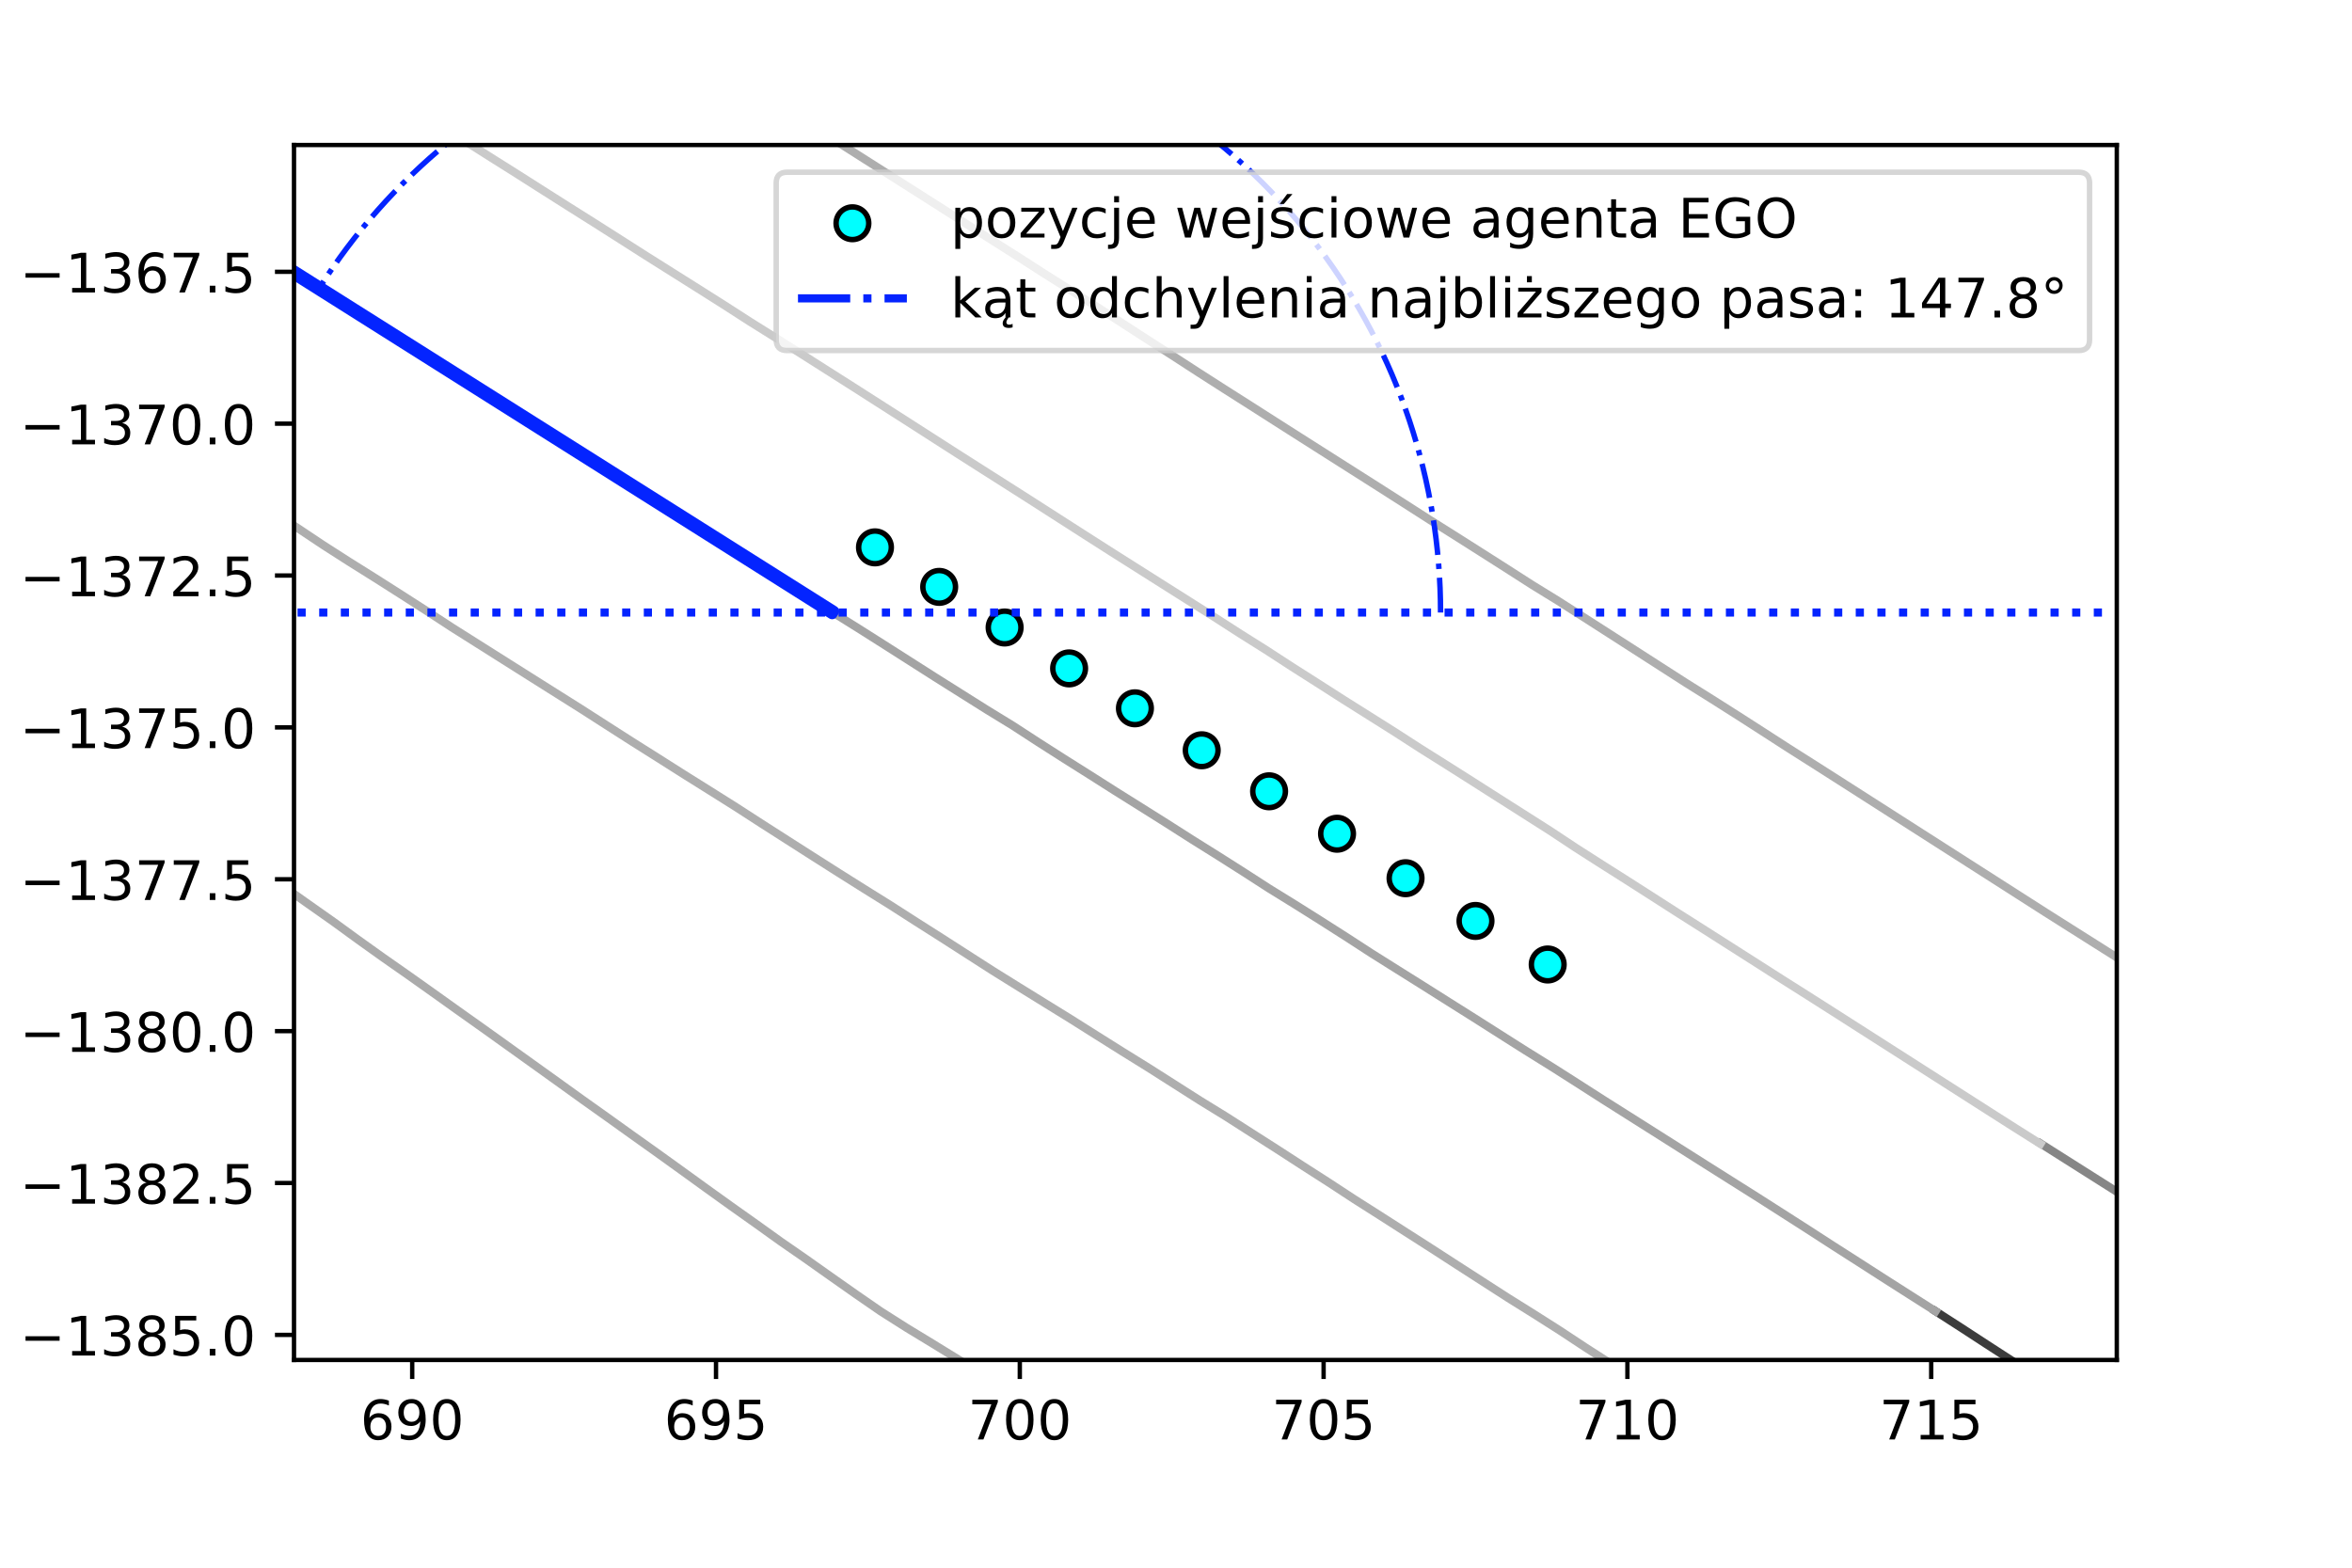 <?xml version="1.0" encoding="utf-8" standalone="no"?>
<!DOCTYPE svg PUBLIC "-//W3C//DTD SVG 1.1//EN"
  "http://www.w3.org/Graphics/SVG/1.1/DTD/svg11.dtd">
<!-- Created with matplotlib (https://matplotlib.org/) -->
<svg height="288pt" version="1.1" viewBox="0 0 432 288" width="432pt" xmlns="http://www.w3.org/2000/svg" xmlns:xlink="http://www.w3.org/1999/xlink">
 <defs>
  <style type="text/css">*{stroke-linecap:butt;stroke-linejoin:round;}</style>
 </defs>
 <g id="figure_1">
  <g id="patch_1">
   <path d="M 0 288 
L 432 288 
L 432 0 
L 0 0 
z
" style="fill:#ffffff;"/>
  </g>
  <g id="axes_1">
   <g id="patch_2">
    <path d="M 54 249.84 
L 388.8 249.84 
L 388.8 26.64 
L 54 26.64 
z
" style="fill:#ffffff;"/>
   </g>
   <g id="line2d_1">
    <path clip-path="url(#pc061ebd06e)" style="fill:none;stroke:#4c4c4c;stroke-linecap:square;stroke-width:1.5;"/>
   </g>
   <g id="line2d_2">
    <path clip-path="url(#pc061ebd06e)" style="fill:none;stroke:#3b3b3b;stroke-linecap:square;stroke-width:1.5;"/>
   </g>
   <g id="line2d_3">
    <path clip-path="url(#pc061ebd06e)" d="M 0 0 
" style="fill:none;stroke:#c5c5c5;stroke-linecap:square;stroke-width:1.5;"/>
   </g>
   <g id="line2d_4">
    <path clip-path="url(#pc061ebd06e)" style="fill:none;stroke:#434343;stroke-linecap:square;stroke-width:1.5;"/>
   </g>
   <g id="line2d_5">
    <path clip-path="url(#pc061ebd06e)" d="M 0 0 
" style="fill:none;stroke:#7a7a7a;stroke-linecap:square;stroke-width:1.5;"/>
   </g>
   <g id="line2d_6">
    <path clip-path="url(#pc061ebd06e)" d="M 0 0 
" style="fill:none;stroke:#b8b8b8;stroke-linecap:square;stroke-width:1.5;"/>
   </g>
   <g id="line2d_7">
    <path clip-path="url(#pc061ebd06e)" style="fill:none;stroke:#a9a9a9;stroke-linecap:square;stroke-width:1.5;"/>
   </g>
   <g id="line2d_8">
    <path clip-path="url(#pc061ebd06e)" d="M 429.313 289 
L 425.614 286.593 
L 420.929 283.561 
L 416.279 280.477 
L 411.626 277.398 
L 406.948 274.357 
L 402.344 271.208 
L 397.723 268.083 
L 393.002 265.112 
L 388.308 262.095 
L 383.634 259.047 
L 378.934 256.04 
L 374.247 253.013 
L 369.559 249.985 
L 364.874 246.954 
L 360.2 243.906 
L 355.507 240.886 
" style="fill:none;stroke:#3c3c3c;stroke-linecap:square;stroke-width:1.5;"/>
   </g>
   <g id="line2d_9">
    <path clip-path="url(#pc061ebd06e)" d="M 433 246.957 
L 431.756 246.16 
L 427.016 243.145 
L 422.276 240.13 
L 417.526 237.131 
L 412.792 234.107 
L 408.045 231.103 
L 403.294 228.106 
L 398.537 225.117 
L 393.79 222.114 
L 389.052 219.095 
L 384.305 216.091 
L 379.558 213.087 
L 374.812 210.083 
" style="fill:none;stroke:#868686;stroke-linecap:square;stroke-width:1.5;"/>
   </g>
   <g id="line2d_10">
    <path clip-path="url(#pc061ebd06e)" style="fill:none;stroke:#7a7a7a;stroke-linecap:square;stroke-width:1.5;"/>
   </g>
   <g id="line2d_11">
    <path clip-path="url(#pc061ebd06e)" d="M 0 0 
" style="fill:none;stroke:#c2c2c2;stroke-linecap:square;stroke-width:1.5;"/>
   </g>
   <g id="line2d_12">
    <path clip-path="url(#pc061ebd06e)" style="fill:none;stroke:#a2a2a2;stroke-linecap:square;stroke-width:1.5;"/>
   </g>
   <g id="line2d_13">
    <path clip-path="url(#pc061ebd06e)" style="fill:none;stroke:#ababab;stroke-linecap:square;stroke-width:1.5;"/>
   </g>
   <g id="line2d_14">
    <path clip-path="url(#pc061ebd06e)" style="fill:none;stroke:#343434;stroke-linecap:square;stroke-width:1.5;"/>
   </g>
   <g id="line2d_15">
    <path clip-path="url(#pc061ebd06e)" style="fill:none;stroke:#828282;stroke-linecap:square;stroke-width:1.5;"/>
   </g>
   <g id="line2d_16">
    <path clip-path="url(#pc061ebd06e)" style="fill:none;stroke:#c5c5c5;stroke-linecap:square;stroke-width:1.5;"/>
   </g>
   <g id="line2d_17">
    <path clip-path="url(#pc061ebd06e)" d="M -1 61.041 
L 2.929 63.588 
L 7.627 66.648 
L 12.327 69.704 
L 17.034 72.749 
L 21.736 75.799 
L 26.411 78.89 
L 31.149 81.886 
L 35.88 84.893 
L 40.62 87.888 
L 45.334 90.92 
L 50.038 93.971 
L 54.724 97.047 
L 59.387 100.158 
L 64.106 103.183 
L 68.857 106.16 
L 73.586 109.169 
L 78.305 112.197 
L 82.996 115.264 
L 87.736 118.258 
L 92.476 121.253 
L 97.216 124.247 
L 101.959 127.236 
L 106.703 130.224 
L 111.421 133.252 
L 116.142 136.275 
L 120.885 139.264 
L 125.617 142.269 
L 130.369 145.244 
L 135.114 148.229 
L 139.823 151.272 
L 144.544 154.295 
L 149.268 157.313 
L 153.999 160.322 
L 158.742 163.307 
L 163.498 166.273 
L 168.216 169.301 
L 172.948 172.307 
L 177.666 175.337 
L 182.384 178.365 
L 187.142 181.326 
L 191.91 184.274 
L 196.68 187.22 
L 201.42 190.211 
L 206.164 193.194 
L 210.927 196.148 
L 215.655 199.159 
L 220.383 202.17 
L 225.158 205.106 
L 229.88 208.128 
L 234.605 211.145 
L 239.31 214.193 
L 244.029 217.219 
L 248.718 220.292 
L 253.448 223.299 
L 258.169 226.323 
L 262.892 229.343 
L 267.599 232.389 
L 272.312 235.424 
L 277.025 238.46 
L 281.78 241.431 
L 286.51 244.44 
L 291.188 247.528 
L 295.906 250.555 
L 300.62 253.591 
L 305.332 256.629 
L 310.069 259.627 
L 314.793 262.646 
L 319.505 265.684 
L 324.296 268.591 
L 329.126 271.438 
L 333.972 274.256 
" style="fill:none;stroke:#aeaeae;stroke-linecap:square;stroke-width:1.5;"/>
   </g>
   <g id="line2d_18">
    <path clip-path="url(#pc061ebd06e)" d="M 0 0 
" style="fill:none;stroke:#5d5d5d;stroke-linecap:square;stroke-width:1.5;"/>
   </g>
   <g id="line2d_19">
    <path clip-path="url(#pc061ebd06e)" style="fill:none;stroke:#a3a3a3;stroke-linecap:square;stroke-width:1.5;"/>
   </g>
   <g id="line2d_20">
    <path clip-path="url(#pc061ebd06e)" style="fill:none;stroke:#565656;stroke-linecap:square;stroke-width:1.5;"/>
   </g>
   <g id="line2d_21">
    <path clip-path="url(#pc061ebd06e)" style="fill:none;stroke:#a9a9a9;stroke-linecap:square;stroke-width:1.5;"/>
   </g>
   <g id="line2d_22">
    <path clip-path="url(#pc061ebd06e)" d="M 0 0 
" style="fill:none;stroke:#868686;stroke-linecap:square;stroke-width:1.5;"/>
   </g>
   <g id="line2d_23">
    <path clip-path="url(#pc061ebd06e)" style="fill:none;stroke:#626262;stroke-linecap:square;stroke-width:1.5;"/>
   </g>
   <g id="line2d_24">
    <path clip-path="url(#pc061ebd06e)" style="fill:none;stroke:#565656;stroke-linecap:square;stroke-width:1.5;"/>
   </g>
   <g id="line2d_25">
    <path clip-path="url(#pc061ebd06e)" style="fill:none;stroke:#b9b9b9;stroke-linecap:square;stroke-width:1.5;"/>
   </g>
   <g id="line2d_26">
    <path clip-path="url(#pc061ebd06e)" style="fill:none;stroke:#cacaca;stroke-linecap:square;stroke-width:1.5;"/>
   </g>
   <g id="line2d_27">
    <path clip-path="url(#pc061ebd06e)" style="fill:none;stroke:#aeaeae;stroke-linecap:square;stroke-width:1.5;"/>
   </g>
   <g id="line2d_28">
    <path clip-path="url(#pc061ebd06e)" d="M 0 0 
" style="fill:none;stroke:#999999;stroke-linecap:square;stroke-width:1.5;"/>
   </g>
   <g id="line2d_29">
    <path clip-path="url(#pc061ebd06e)" d="M 374.756 210.138 
L 370.002 207.139 
L 365.26 204.119 
L 360.524 201.089 
L 355.787 198.063 
L 351.049 195.036 
L 346.312 192.009 
L 341.574 188.982 
L 336.837 185.955 
L 332.095 182.935 
L 327.344 179.931 
L 322.606 176.904 
L 317.865 173.883 
L 313.124 170.861 
L 308.376 167.851 
L 303.644 164.816 
L 298.908 161.787 
L 294.16 158.777 
L 289.425 155.749 
L 284.74 152.645 
L 279.996 149.628 
L 275.252 146.611 
L 270.512 143.588 
L 265.764 140.579 
L 261.004 137.587 
L 256.283 134.539 
L 251.528 131.541 
L 246.771 128.547 
L 242.037 125.515 
L 237.294 122.498 
L 232.582 119.433 
L 227.823 116.44 
L 223.097 113.397 
L 218.347 110.389 
L 213.596 107.385 
L 208.845 104.379 
L 204.095 101.372 
L 199.356 98.347 
L 194.624 95.312 
L 189.892 92.276 
L 185.152 89.254 
L 180.406 86.24 
L 175.665 83.219 
L 170.933 80.183 
L 166.201 77.148 
L 161.465 74.119 
L 156.729 71.09 
L 151.984 68.075 
L 147.24 65.059 
L 142.485 62.061 
L 137.719 59.081 
L 132.994 56.036 
L 128.243 53.03 
L 123.486 50.033 
L 118.728 47.039 
L 113.989 44.015 
L 109.246 40.997 
L 104.489 38.001 
L 99.742 34.989 
L 94.998 31.973 
L 90.241 28.978 
L 85.49 25.971 
L 80.74 22.964 
L 75.977 19.978 
L 71.246 16.943 
L 66.545 13.86 
L 61.786 10.869 
L 56.998 7.923 
L 52.252 4.911 
L 47.496 1.913 
L 42.886 -1 
" style="fill:none;stroke:#cacaca;stroke-linecap:square;stroke-width:1.5;"/>
   </g>
   <g id="line2d_30">
    <path clip-path="url(#pc061ebd06e)" d="M 433 203.889 
L 432.469 203.55 
L 427.731 200.532 
L 422.994 197.513 
L 418.256 194.495 
L 413.516 191.48 
L 408.767 188.48 
L 404.009 185.495 
L 399.257 182.499 
L 394.506 179.502 
" style="fill:none;stroke:#9b9b9b;stroke-linecap:square;stroke-width:1.5;"/>
   </g>
   <g id="line2d_31">
    <path clip-path="url(#pc061ebd06e)" style="fill:none;stroke:#a8a8a8;stroke-linecap:square;stroke-width:1.5;"/>
   </g>
   <g id="line2d_32">
    <path clip-path="url(#pc061ebd06e)" style="fill:none;stroke:#545454;stroke-linecap:square;stroke-width:1.5;"/>
   </g>
   <g id="line2d_33">
    <path clip-path="url(#pc061ebd06e)" style="fill:none;stroke:#b7b7b7;stroke-linecap:square;stroke-width:1.5;"/>
   </g>
   <g id="line2d_34">
    <path clip-path="url(#pc061ebd06e)" style="fill:none;stroke:#c5c5c5;stroke-linecap:square;stroke-width:1.5;"/>
   </g>
   <g id="line2d_35">
    <path clip-path="url(#pc061ebd06e)" d="M 0 0 
" style="fill:none;stroke:#888888;stroke-linecap:square;stroke-width:1.5;"/>
   </g>
   <g id="line2d_36">
    <path clip-path="url(#pc061ebd06e)" d="M 0 0 
" style="fill:none;stroke:#3d3d3d;stroke-linecap:square;stroke-width:1.5;"/>
   </g>
   <g id="line2d_37">
    <path clip-path="url(#pc061ebd06e)" style="fill:none;stroke:#414141;stroke-linecap:square;stroke-width:1.5;"/>
   </g>
   <g id="line2d_38">
    <path clip-path="url(#pc061ebd06e)" style="fill:none;stroke:#555555;stroke-linecap:square;stroke-width:1.5;"/>
   </g>
   <g id="line2d_39">
    <path clip-path="url(#pc061ebd06e)" style="fill:none;stroke:#3f3f3f;stroke-linecap:square;stroke-width:1.5;"/>
   </g>
   <g id="line2d_40">
    <path clip-path="url(#pc061ebd06e)" style="fill:none;stroke:#6f6f6f;stroke-linecap:square;stroke-width:1.5;"/>
   </g>
   <g id="line2d_41">
    <path clip-path="url(#pc061ebd06e)" style="fill:none;stroke:#656565;stroke-linecap:square;stroke-width:1.5;"/>
   </g>
   <g id="line2d_42">
    <path clip-path="url(#pc061ebd06e)" style="fill:none;stroke:#808080;stroke-linecap:square;stroke-width:1.5;"/>
   </g>
   <g id="line2d_43">
    <path clip-path="url(#pc061ebd06e)" style="fill:none;stroke:#a7a7a7;stroke-linecap:square;stroke-width:1.5;"/>
   </g>
   <g id="line2d_44">
    <path clip-path="url(#pc061ebd06e)" d="M 0 0 
" style="fill:none;stroke:#a2a2a2;stroke-linecap:square;stroke-width:1.5;"/>
   </g>
   <g id="line2d_45">
    <path clip-path="url(#pc061ebd06e)" style="fill:none;stroke:#5c5c5c;stroke-linecap:square;stroke-width:1.5;"/>
   </g>
   <g id="line2d_46">
    <path clip-path="url(#pc061ebd06e)" style="fill:none;stroke:#696969;stroke-linecap:square;stroke-width:1.5;"/>
   </g>
   <g id="line2d_47">
    <path clip-path="url(#pc061ebd06e)" style="fill:none;stroke:#444444;stroke-linecap:square;stroke-width:1.5;"/>
   </g>
   <g id="line2d_48">
    <path clip-path="url(#pc061ebd06e)" d="M 0 0 
" style="fill:none;stroke:#5b5b5b;stroke-linecap:square;stroke-width:1.5;"/>
   </g>
   <g id="line2d_49">
    <path clip-path="url(#pc061ebd06e)" style="fill:none;stroke:#7f7f7f;stroke-linecap:square;stroke-width:1.5;"/>
   </g>
   <g id="line2d_50">
    <path clip-path="url(#pc061ebd06e)" d="M 0 0 
" style="fill:none;stroke:#bbbbbb;stroke-linecap:square;stroke-width:1.5;"/>
   </g>
   <g id="line2d_51">
    <path clip-path="url(#pc061ebd06e)" style="fill:none;stroke:#cccccc;stroke-linecap:square;stroke-width:1.5;"/>
   </g>
   <g id="line2d_52">
    <path clip-path="url(#pc061ebd06e)" style="fill:none;stroke:#7a7a7a;stroke-linecap:square;stroke-width:1.5;"/>
   </g>
   <g id="line2d_53">
    <path clip-path="url(#pc061ebd06e)" style="fill:none;stroke:#c8c8c8;stroke-linecap:square;stroke-width:1.5;"/>
   </g>
   <g id="line2d_54">
    <path clip-path="url(#pc061ebd06e)" d="M 355.507 240.886 
L 350.802 237.894 
L 346.1 234.896 
L 341.41 231.88 
L 336.712 228.876 
L 332.029 225.847 
L 327.334 222.84 
L 322.634 219.839 
L 317.916 216.865 
L 313.201 213.888 
L 308.49 210.904 
L 303.779 207.92 
L 299.067 204.939 
L 294.353 201.959 
L 289.659 198.949 
L 284.955 195.955 
L 280.221 193.01 
L 275.511 190.024 
L 270.806 187.032 
L 266.087 184.06 
L 261.373 181.081 
L 256.649 178.119 
L 251.928 175.152 
L 247.252 172.115 
L 242.55 169.117 
L 237.831 166.147 
L 233.087 163.217 
L 228.402 160.194 
L 223.695 157.204 
L 218.967 154.248 
L 214.266 151.248 
L 209.547 148.281 
L 204.822 145.32 
L 200.116 142.329 
L 195.4 139.355 
L 190.7 136.353 
L 186.026 133.312 
L 181.272 130.399 
L 176.552 127.429 
L 171.833 124.458 
L 167.131 121.461 
L 162.43 118.463 
L 157.72 115.479 
L 152.991 112.525 
L 148.275 109.55 
L 143.582 106.538 
L 138.857 103.577 
L 134.157 100.576 
L 129.473 97.55 
L 124.773 94.549 
L 120.042 91.598 
L 115.365 88.562 
L 110.695 85.515 
L 105.931 82.618 
L 101.209 79.652 
L 96.544 76.596 
L 91.82 73.635 
L 87.113 70.645 
L 82.399 67.668 
L 77.703 64.661 
L 72.947 61.752 
L 68.275 58.709 
L 63.563 55.727 
L 58.84 52.763 
L 54.161 49.73 
L 49.449 46.749 
L 44.745 43.754 
L 40.05 40.751 
L 35.337 37.772 
L 30.628 34.785 
L 25.919 31.798 
L 21.213 28.81 
L 16.524 25.797 
L 11.824 22.796 
L 7.114 19.811 
L 2.389 16.849 
L -1 14.696 
" style="fill:none;stroke:#a4a4a4;stroke-linecap:square;stroke-width:1.5;"/>
   </g>
   <g id="line2d_55">
    <path clip-path="url(#pc061ebd06e)" d="M 394.506 179.502 
L 389.783 176.516 
L 385.06 173.53 
L 380.337 170.545 
L 375.615 167.557 
L 370.907 164.546 
L 366.2 161.535 
L 361.493 158.524 
L 356.786 155.513 
L 352.078 152.502 
L 347.371 149.491 
L 342.664 146.48 
L 337.957 143.469 
L 333.245 140.464 
L 328.526 137.472 
L 323.832 134.441 
L 319.131 131.42 
L 314.412 128.428 
L 309.676 125.463 
L 304.975 122.442 
L 300.275 119.42 
L 295.573 116.401 
L 290.87 113.383 
L 286.16 110.377 
L 281.403 107.447 
L 276.7 104.43 
L 271.986 101.429 
L 267.268 98.434 
L 262.539 95.459 
L 257.835 92.443 
L 253.126 89.434 
L 248.409 86.438 
L 243.692 83.443 
L 238.976 80.446 
L 234.262 77.445 
L 229.553 74.437 
L 224.837 71.44 
L 220.132 68.426 
L 215.445 65.384 
L 210.741 62.368 
L 206.051 59.331 
L 201.357 56.299 
L 196.633 53.314 
L 191.909 50.33 
L 187.209 47.309 
L 182.489 44.317 
L 177.774 41.318 
L 173.069 38.306 
L 168.355 35.306 
L 163.638 32.309 
L 158.919 29.317 
L 154.205 26.317 
L 149.479 23.335 
L 144.749 20.36 
L 140.019 17.386 
L 135.281 14.423 
L 130.548 11.452 
L 125.816 8.48 
L 121.081 5.513 
L 116.363 2.518 
L 111.647 -0.478 
L 110.828 -1 
" style="fill:none;stroke:#aeaeae;stroke-linecap:square;stroke-width:1.5;"/>
   </g>
   <g id="line2d_56">
    <path clip-path="url(#pc061ebd06e)" style="fill:none;stroke:#818181;stroke-linecap:square;stroke-width:1.5;"/>
   </g>
   <g id="line2d_57">
    <path clip-path="url(#pc061ebd06e)" style="fill:none;stroke:#c1c1c1;stroke-linecap:square;stroke-width:1.5;"/>
   </g>
   <g id="line2d_58">
    <path clip-path="url(#pc061ebd06e)" style="fill:none;stroke:#5a5a5a;stroke-linecap:square;stroke-width:1.5;"/>
   </g>
   <g id="line2d_59">
    <path clip-path="url(#pc061ebd06e)" d="M -1 125.082 
L 1.849 127.091 
L 6.383 130.389 
L 10.938 133.666 
L 15.515 136.911 
L 20.086 140.164 
L 24.683 143.377 
L 29.271 146.604 
L 33.851 149.841 
L 38.434 153.071 
L 42.997 156.331 
L 47.555 159.598 
L 52.101 162.879 
L 56.68 166.12 
L 61.266 169.352 
L 65.796 172.652 
L 70.358 175.912 
L 74.956 179.129 
L 79.531 182.375 
L 84.094 185.636 
L 88.667 188.881 
L 93.228 192.145 
L 97.788 195.412 
L 102.347 198.679 
L 106.9 201.957 
L 111.47 205.206 
L 116.029 208.473 
L 120.597 211.726 
L 125.149 215.002 
L 129.693 218.289 
L 134.25 221.56 
L 138.828 224.806 
L 143.389 228.077 
L 148 231.272 
L 152.58 234.511 
L 157.168 237.738 
L 161.786 240.928 
L 166.528 243.936 
L 171.327 246.854 
L 176.111 249.797 
L 180.845 252.817 
L 185.555 255.878 
L 190.265 258.933 
L 195.024 261.914 
L 199.769 264.918 
L 204.504 267.94 
L 209.239 270.961 
L 213.973 273.984 
L 218.7 277.017 
L 223.428 280.049 
L 228.18 283.043 
L 232.931 286.04 
L 237.562 289 
" style="fill:none;stroke:#ababab;stroke-linecap:square;stroke-width:1.5;"/>
   </g>
   <g id="line2d_60">
    <path clip-path="url(#pc061ebd06e)" style="fill:none;stroke:#4c4c4c;stroke-linecap:square;stroke-width:1.5;"/>
   </g>
   <g id="line2d_61">
    <path clip-path="url(#pc061ebd06e)" d="M 0 0 
" style="fill:none;stroke:#c1c1c1;stroke-linecap:square;stroke-width:1.5;"/>
   </g>
   <g id="line2d_62">
    <path clip-path="url(#pc061ebd06e)" style="fill:none;stroke:#474747;stroke-linecap:square;stroke-width:1.5;"/>
   </g>
   <g id="line2d_63">
    <path clip-path="url(#pc061ebd06e)" style="fill:none;stroke:#7d7d7d;stroke-linecap:square;stroke-width:1.5;"/>
   </g>
   <g id="line2d_64">
    <path clip-path="url(#pc061ebd06e)" style="fill:none;stroke:#686868;stroke-linecap:square;stroke-width:1.5;"/>
   </g>
   <g id="line2d_65">
    <path clip-path="url(#pc061ebd06e)" style="fill:none;stroke:#c8c8c8;stroke-linecap:square;stroke-width:1.5;"/>
   </g>
   <g id="line2d_66">
    <path clip-path="url(#pc061ebd06e)" style="fill:none;stroke:#797979;stroke-linecap:square;stroke-width:1.5;"/>
   </g>
   <g id="line2d_67">
    <path clip-path="url(#pc061ebd06e)" style="fill:none;stroke:#c7c7c7;stroke-linecap:square;stroke-width:1.5;"/>
   </g>
   <g id="line2d_68">
    <path clip-path="url(#pc061ebd06e)" style="fill:none;stroke:#898989;stroke-linecap:square;stroke-width:1.5;"/>
   </g>
   <g id="line2d_69">
    <path clip-path="url(#pc061ebd06e)" style="fill:none;stroke:#666666;stroke-linecap:square;stroke-width:1.5;"/>
   </g>
   <g id="line2d_70">
    <path clip-path="url(#pc061ebd06e)" style="fill:none;stroke:#9f9f9f;stroke-linecap:square;stroke-width:1.5;"/>
   </g>
   <g id="line2d_71">
    <path clip-path="url(#pc061ebd06e)" style="fill:none;stroke:#444444;stroke-linecap:square;stroke-width:1.5;"/>
   </g>
   <g id="line2d_72">
    <path clip-path="url(#pc061ebd06e)" d="M 333.916 274.257 
L 338.619 277.264 
L 343.339 280.248 
L 348.048 283.249 
L 352.707 286.325 
L 356.798 289 
" style="fill:none;stroke:#bbbbbb;stroke-linecap:square;stroke-width:1.5;"/>
   </g>
   <g id="line2d_73">
    <path clip-path="url(#pc061ebd06e)" d="M 0 0 
" style="fill:none;stroke:#989898;stroke-linecap:square;stroke-width:1.5;"/>
   </g>
   <g id="line2d_74">
    <path clip-path="url(#pc061ebd06e)" style="fill:none;stroke:#686868;stroke-linecap:square;stroke-width:1.5;"/>
   </g>
   <g id="line2d_75">
    <path clip-path="url(#pc061ebd06e)" style="fill:none;stroke:#464646;stroke-linecap:square;stroke-width:1.5;"/>
   </g>
   <g id="line2d_76">
    <path clip-path="url(#pc061ebd06e)" style="fill:none;stroke:#434343;stroke-linecap:square;stroke-width:1.5;"/>
   </g>
   <g id="PathCollection_1">
    <defs>
     <path d="M 0 3 
C 0.796 3 1.559 2.684 2.121 2.121 
C 2.684 1.559 3 0.796 3 0 
C 3 -0.796 2.684 -1.559 2.121 -2.121 
C 1.559 -2.684 0.796 -3 0 -3 
C -0.796 -3 -1.559 -2.684 -2.121 -2.121 
C -2.684 -1.559 -3 -0.796 -3 0 
C -3 0.796 -2.684 1.559 -2.121 2.121 
C -1.559 2.684 -0.796 3 0 3 
z
" id="mdb33276de2" style="stroke:#000000;"/>
    </defs>
    <g clip-path="url(#pc061ebd06e)">
     <use style="fill:#00ffff;stroke:#000000;" x="284.273" xlink:href="#mdb33276de2" y="177.186"/>
    </g>
   </g>
   <g id="PathCollection_2">
    <g clip-path="url(#pc061ebd06e)">
     <use style="fill:#00ffff;stroke:#000000;" x="271.008" xlink:href="#mdb33276de2" y="169.186"/>
    </g>
   </g>
   <g id="PathCollection_3">
    <g clip-path="url(#pc061ebd06e)">
     <use style="fill:#00ffff;stroke:#000000;" x="258.162" xlink:href="#mdb33276de2" y="161.337"/>
    </g>
   </g>
   <g id="PathCollection_4">
    <g clip-path="url(#pc061ebd06e)">
     <use style="fill:#00ffff;stroke:#000000;" x="245.579" xlink:href="#mdb33276de2" y="153.163"/>
    </g>
   </g>
   <g id="PathCollection_5">
    <g clip-path="url(#pc061ebd06e)">
     <use style="fill:#00ffff;stroke:#000000;" x="233.099" xlink:href="#mdb33276de2" y="145.369"/>
    </g>
   </g>
   <g id="PathCollection_6">
    <g clip-path="url(#pc061ebd06e)">
     <use style="fill:#00ffff;stroke:#000000;" x="220.723" xlink:href="#mdb33276de2" y="137.831"/>
    </g>
   </g>
   <g id="PathCollection_7">
    <g clip-path="url(#pc061ebd06e)">
     <use style="fill:#00ffff;stroke:#000000;" x="208.457" xlink:href="#mdb33276de2" y="130.123"/>
    </g>
   </g>
   <g id="PathCollection_8">
    <g clip-path="url(#pc061ebd06e)">
     <use style="fill:#00ffff;stroke:#000000;" x="196.367" xlink:href="#mdb33276de2" y="122.791"/>
    </g>
   </g>
   <g id="PathCollection_9">
    <g clip-path="url(#pc061ebd06e)">
     <use style="fill:#00ffff;stroke:#000000;" x="184.523" xlink:href="#mdb33276de2" y="115.276"/>
    </g>
   </g>
   <g id="PathCollection_10">
    <g clip-path="url(#pc061ebd06e)">
     <use style="fill:#00ffff;stroke:#000000;" x="172.502" xlink:href="#mdb33276de2" y="107.816"/>
    </g>
   </g>
   <g id="PathCollection_11">
    <g clip-path="url(#pc061ebd06e)">
     <use style="fill:#00ffff;stroke:#000000;" x="160.711" xlink:href="#mdb33276de2" y="100.556"/>
    </g>
   </g>
   <g id="PathCollection_12">
    <g clip-path="url(#pc061ebd06e)"/>
   </g>
   <g id="patch_3">
    <path clip-path="url(#pc061ebd06e)" d="M -144.886 -75.403 
L -121.543 -70.573 
L -125.86 -63.73 
L 153.14 112.289 
L 152.842 112.761 
L -126.158 -63.258 
L -130.475 -56.415 
z
" style="fill:#0424ff;stroke:#0424ff;stroke-linejoin:miter;stroke-width:2;"/>
   </g>
   <g id="patch_4">
    <path clip-path="url(#pc061ebd06e)" d="M 264.591 112.525 
C 264.591 88.337 256.727 64.792 242.191 45.459 
C 227.655 26.125 207.221 12.032 183.984 5.315 
C 160.747 -1.403 135.945 -0.387 113.335 8.208 
C 90.725 16.803 71.512 32.521 58.605 52.978 
" style="fill:none;stroke:#0424ff;stroke-dasharray:6.4,1.6,1,1.6;stroke-dashoffset:0;stroke-linejoin:miter;"/>
   </g>
   <g id="matplotlib.axis_1">
    <g id="xtick_1">
     <g id="line2d_77">
      <defs>
       <path d="M 0 0 
L 0 3.5 
" id="mc1177d2f8d" style="stroke:#000000;stroke-width:0.8;"/>
      </defs>
      <g>
       <use style="stroke:#000000;stroke-width:0.8;" x="75.712" xlink:href="#mc1177d2f8d" y="249.84"/>
      </g>
     </g>
     <g id="text_1">
      <!-- 690 -->
      <g transform="translate(66.168 264.438)scale(0.1 -0.1)">
       <defs>
        <path d="M 33.016 40.375 
Q 26.375 40.375 22.484 35.828 
Q 18.609 31.297 18.609 23.391 
Q 18.609 15.531 22.484 10.953 
Q 26.375 6.391 33.016 6.391 
Q 39.656 6.391 43.531 10.953 
Q 47.406 15.531 47.406 23.391 
Q 47.406 31.297 43.531 35.828 
Q 39.656 40.375 33.016 40.375 
z
M 52.594 71.297 
L 52.594 62.312 
Q 48.875 64.062 45.094 64.984 
Q 41.312 65.922 37.594 65.922 
Q 27.828 65.922 22.672 59.328 
Q 17.531 52.734 16.797 39.406 
Q 19.672 43.656 24.016 45.922 
Q 28.375 48.188 33.594 48.188 
Q 44.578 48.188 50.953 41.516 
Q 57.328 34.859 57.328 23.391 
Q 57.328 12.156 50.688 5.359 
Q 44.047 -1.422 33.016 -1.422 
Q 20.359 -1.422 13.672 8.266 
Q 6.984 17.969 6.984 36.375 
Q 6.984 53.656 15.188 63.938 
Q 23.391 74.219 37.203 74.219 
Q 40.922 74.219 44.703 73.484 
Q 48.484 72.75 52.594 71.297 
z
" id="DejaVuSans-54"/>
        <path d="M 10.984 1.516 
L 10.984 10.5 
Q 14.703 8.734 18.5 7.812 
Q 22.312 6.891 25.984 6.891 
Q 35.75 6.891 40.891 13.453 
Q 46.047 20.016 46.781 33.406 
Q 43.953 29.203 39.594 26.953 
Q 35.25 24.703 29.984 24.703 
Q 19.047 24.703 12.672 31.312 
Q 6.297 37.938 6.297 49.422 
Q 6.297 60.641 12.938 67.422 
Q 19.578 74.219 30.609 74.219 
Q 43.266 74.219 49.922 64.516 
Q 56.594 54.828 56.594 36.375 
Q 56.594 19.141 48.406 8.859 
Q 40.234 -1.422 26.422 -1.422 
Q 22.703 -1.422 18.891 -0.688 
Q 15.094 0.047 10.984 1.516 
z
M 30.609 32.422 
Q 37.25 32.422 41.125 36.953 
Q 45.016 41.5 45.016 49.422 
Q 45.016 57.281 41.125 61.844 
Q 37.25 66.406 30.609 66.406 
Q 23.969 66.406 20.094 61.844 
Q 16.219 57.281 16.219 49.422 
Q 16.219 41.5 20.094 36.953 
Q 23.969 32.422 30.609 32.422 
z
" id="DejaVuSans-57"/>
        <path d="M 31.781 66.406 
Q 24.172 66.406 20.328 58.906 
Q 16.5 51.422 16.5 36.375 
Q 16.5 21.391 20.328 13.891 
Q 24.172 6.391 31.781 6.391 
Q 39.453 6.391 43.281 13.891 
Q 47.125 21.391 47.125 36.375 
Q 47.125 51.422 43.281 58.906 
Q 39.453 66.406 31.781 66.406 
z
M 31.781 74.219 
Q 44.047 74.219 50.516 64.516 
Q 56.984 54.828 56.984 36.375 
Q 56.984 17.969 50.516 8.266 
Q 44.047 -1.422 31.781 -1.422 
Q 19.531 -1.422 13.062 8.266 
Q 6.594 17.969 6.594 36.375 
Q 6.594 54.828 13.062 64.516 
Q 19.531 74.219 31.781 74.219 
z
" id="DejaVuSans-48"/>
       </defs>
       <use xlink:href="#DejaVuSans-54"/>
       <use x="63.623" xlink:href="#DejaVuSans-57"/>
       <use x="127.246" xlink:href="#DejaVuSans-48"/>
      </g>
     </g>
    </g>
    <g id="xtick_2">
     <g id="line2d_78">
      <g>
       <use style="stroke:#000000;stroke-width:0.8;" x="131.512" xlink:href="#mc1177d2f8d" y="249.84"/>
      </g>
     </g>
     <g id="text_2">
      <!-- 695 -->
      <g transform="translate(121.968 264.438)scale(0.1 -0.1)">
       <defs>
        <path d="M 10.797 72.906 
L 49.516 72.906 
L 49.516 64.594 
L 19.828 64.594 
L 19.828 46.734 
Q 21.969 47.469 24.109 47.828 
Q 26.266 48.188 28.422 48.188 
Q 40.625 48.188 47.75 41.5 
Q 54.891 34.812 54.891 23.391 
Q 54.891 11.625 47.562 5.094 
Q 40.234 -1.422 26.906 -1.422 
Q 22.312 -1.422 17.547 -0.641 
Q 12.797 0.141 7.719 1.703 
L 7.719 11.625 
Q 12.109 9.234 16.797 8.062 
Q 21.484 6.891 26.703 6.891 
Q 35.156 6.891 40.078 11.328 
Q 45.016 15.766 45.016 23.391 
Q 45.016 31 40.078 35.438 
Q 35.156 39.891 26.703 39.891 
Q 22.75 39.891 18.812 39.016 
Q 14.891 38.141 10.797 36.281 
z
" id="DejaVuSans-53"/>
       </defs>
       <use xlink:href="#DejaVuSans-54"/>
       <use x="63.623" xlink:href="#DejaVuSans-57"/>
       <use x="127.246" xlink:href="#DejaVuSans-53"/>
      </g>
     </g>
    </g>
    <g id="xtick_3">
     <g id="line2d_79">
      <g>
       <use style="stroke:#000000;stroke-width:0.8;" x="187.312" xlink:href="#mc1177d2f8d" y="249.84"/>
      </g>
     </g>
     <g id="text_3">
      <!-- 700 -->
      <g transform="translate(177.768 264.438)scale(0.1 -0.1)">
       <defs>
        <path d="M 8.203 72.906 
L 55.078 72.906 
L 55.078 68.703 
L 28.609 0 
L 18.312 0 
L 43.219 64.594 
L 8.203 64.594 
z
" id="DejaVuSans-55"/>
       </defs>
       <use xlink:href="#DejaVuSans-55"/>
       <use x="63.623" xlink:href="#DejaVuSans-48"/>
       <use x="127.246" xlink:href="#DejaVuSans-48"/>
      </g>
     </g>
    </g>
    <g id="xtick_4">
     <g id="line2d_80">
      <g>
       <use style="stroke:#000000;stroke-width:0.8;" x="243.112" xlink:href="#mc1177d2f8d" y="249.84"/>
      </g>
     </g>
     <g id="text_4">
      <!-- 705 -->
      <g transform="translate(233.568 264.438)scale(0.1 -0.1)">
       <use xlink:href="#DejaVuSans-55"/>
       <use x="63.623" xlink:href="#DejaVuSans-48"/>
       <use x="127.246" xlink:href="#DejaVuSans-53"/>
      </g>
     </g>
    </g>
    <g id="xtick_5">
     <g id="line2d_81">
      <g>
       <use style="stroke:#000000;stroke-width:0.8;" x="298.912" xlink:href="#mc1177d2f8d" y="249.84"/>
      </g>
     </g>
     <g id="text_5">
      <!-- 710 -->
      <g transform="translate(289.368 264.438)scale(0.1 -0.1)">
       <defs>
        <path d="M 12.406 8.297 
L 28.516 8.297 
L 28.516 63.922 
L 10.984 60.406 
L 10.984 69.391 
L 28.422 72.906 
L 38.281 72.906 
L 38.281 8.297 
L 54.391 8.297 
L 54.391 0 
L 12.406 0 
z
" id="DejaVuSans-49"/>
       </defs>
       <use xlink:href="#DejaVuSans-55"/>
       <use x="63.623" xlink:href="#DejaVuSans-49"/>
       <use x="127.246" xlink:href="#DejaVuSans-48"/>
      </g>
     </g>
    </g>
    <g id="xtick_6">
     <g id="line2d_82">
      <g>
       <use style="stroke:#000000;stroke-width:0.8;" x="354.712" xlink:href="#mc1177d2f8d" y="249.84"/>
      </g>
     </g>
     <g id="text_6">
      <!-- 715 -->
      <g transform="translate(345.168 264.438)scale(0.1 -0.1)">
       <use xlink:href="#DejaVuSans-55"/>
       <use x="63.623" xlink:href="#DejaVuSans-49"/>
       <use x="127.246" xlink:href="#DejaVuSans-53"/>
      </g>
     </g>
    </g>
   </g>
   <g id="matplotlib.axis_2">
    <g id="ytick_1">
     <g id="line2d_83">
      <defs>
       <path d="M 0 0 
L -3.5 0 
" id="mce20426ced" style="stroke:#000000;stroke-width:0.8;"/>
      </defs>
      <g>
       <use style="stroke:#000000;stroke-width:0.8;" x="54" xlink:href="#mce20426ced" y="245.231"/>
      </g>
     </g>
     <g id="text_7">
      <!-- −1385.0 -->
      <g transform="translate(3.63 249.031)scale(0.1 -0.1)">
       <defs>
        <path d="M 10.594 35.5 
L 73.188 35.5 
L 73.188 27.203 
L 10.594 27.203 
z
" id="DejaVuSans-8722"/>
        <path d="M 40.578 39.312 
Q 47.656 37.797 51.625 33 
Q 55.609 28.219 55.609 21.188 
Q 55.609 10.406 48.188 4.484 
Q 40.766 -1.422 27.094 -1.422 
Q 22.516 -1.422 17.656 -0.516 
Q 12.797 0.391 7.625 2.203 
L 7.625 11.719 
Q 11.719 9.328 16.594 8.109 
Q 21.484 6.891 26.812 6.891 
Q 36.078 6.891 40.938 10.547 
Q 45.797 14.203 45.797 21.188 
Q 45.797 27.641 41.281 31.266 
Q 36.766 34.906 28.719 34.906 
L 20.219 34.906 
L 20.219 43.016 
L 29.109 43.016 
Q 36.375 43.016 40.234 45.922 
Q 44.094 48.828 44.094 54.297 
Q 44.094 59.906 40.109 62.906 
Q 36.141 65.922 28.719 65.922 
Q 24.656 65.922 20.016 65.031 
Q 15.375 64.156 9.812 62.312 
L 9.812 71.094 
Q 15.438 72.656 20.344 73.438 
Q 25.25 74.219 29.594 74.219 
Q 40.828 74.219 47.359 69.109 
Q 53.906 64.016 53.906 55.328 
Q 53.906 49.266 50.438 45.094 
Q 46.969 40.922 40.578 39.312 
z
" id="DejaVuSans-51"/>
        <path d="M 31.781 34.625 
Q 24.75 34.625 20.719 30.859 
Q 16.703 27.094 16.703 20.516 
Q 16.703 13.922 20.719 10.156 
Q 24.75 6.391 31.781 6.391 
Q 38.812 6.391 42.859 10.172 
Q 46.922 13.969 46.922 20.516 
Q 46.922 27.094 42.891 30.859 
Q 38.875 34.625 31.781 34.625 
z
M 21.922 38.812 
Q 15.578 40.375 12.031 44.719 
Q 8.5 49.078 8.5 55.328 
Q 8.5 64.062 14.719 69.141 
Q 20.953 74.219 31.781 74.219 
Q 42.672 74.219 48.875 69.141 
Q 55.078 64.062 55.078 55.328 
Q 55.078 49.078 51.531 44.719 
Q 48 40.375 41.703 38.812 
Q 48.828 37.156 52.797 32.312 
Q 56.781 27.484 56.781 20.516 
Q 56.781 9.906 50.312 4.234 
Q 43.844 -1.422 31.781 -1.422 
Q 19.734 -1.422 13.25 4.234 
Q 6.781 9.906 6.781 20.516 
Q 6.781 27.484 10.781 32.312 
Q 14.797 37.156 21.922 38.812 
z
M 18.312 54.391 
Q 18.312 48.734 21.844 45.562 
Q 25.391 42.391 31.781 42.391 
Q 38.141 42.391 41.719 45.562 
Q 45.312 48.734 45.312 54.391 
Q 45.312 60.062 41.719 63.234 
Q 38.141 66.406 31.781 66.406 
Q 25.391 66.406 21.844 63.234 
Q 18.312 60.062 18.312 54.391 
z
" id="DejaVuSans-56"/>
        <path d="M 10.688 12.406 
L 21 12.406 
L 21 0 
L 10.688 0 
z
" id="DejaVuSans-46"/>
       </defs>
       <use xlink:href="#DejaVuSans-8722"/>
       <use x="83.789" xlink:href="#DejaVuSans-49"/>
       <use x="147.412" xlink:href="#DejaVuSans-51"/>
       <use x="211.035" xlink:href="#DejaVuSans-56"/>
       <use x="274.658" xlink:href="#DejaVuSans-53"/>
       <use x="338.281" xlink:href="#DejaVuSans-46"/>
       <use x="370.068" xlink:href="#DejaVuSans-48"/>
      </g>
     </g>
    </g>
    <g id="ytick_2">
     <g id="line2d_84">
      <g>
       <use style="stroke:#000000;stroke-width:0.8;" x="54" xlink:href="#mce20426ced" y="217.331"/>
      </g>
     </g>
     <g id="text_8">
      <!-- −1382.5 -->
      <g transform="translate(3.63 221.131)scale(0.1 -0.1)">
       <defs>
        <path d="M 19.188 8.297 
L 53.609 8.297 
L 53.609 0 
L 7.328 0 
L 7.328 8.297 
Q 12.938 14.109 22.625 23.891 
Q 32.328 33.688 34.812 36.531 
Q 39.547 41.844 41.422 45.531 
Q 43.312 49.219 43.312 52.781 
Q 43.312 58.594 39.234 62.25 
Q 35.156 65.922 28.609 65.922 
Q 23.969 65.922 18.812 64.312 
Q 13.672 62.703 7.812 59.422 
L 7.812 69.391 
Q 13.766 71.781 18.938 73 
Q 24.125 74.219 28.422 74.219 
Q 39.75 74.219 46.484 68.547 
Q 53.219 62.891 53.219 53.422 
Q 53.219 48.922 51.531 44.891 
Q 49.859 40.875 45.406 35.406 
Q 44.188 33.984 37.641 27.219 
Q 31.109 20.453 19.188 8.297 
z
" id="DejaVuSans-50"/>
       </defs>
       <use xlink:href="#DejaVuSans-8722"/>
       <use x="83.789" xlink:href="#DejaVuSans-49"/>
       <use x="147.412" xlink:href="#DejaVuSans-51"/>
       <use x="211.035" xlink:href="#DejaVuSans-56"/>
       <use x="274.658" xlink:href="#DejaVuSans-50"/>
       <use x="338.281" xlink:href="#DejaVuSans-46"/>
       <use x="370.068" xlink:href="#DejaVuSans-53"/>
      </g>
     </g>
    </g>
    <g id="ytick_3">
     <g id="line2d_85">
      <g>
       <use style="stroke:#000000;stroke-width:0.8;" x="54" xlink:href="#mce20426ced" y="189.431"/>
      </g>
     </g>
     <g id="text_9">
      <!-- −1380.0 -->
      <g transform="translate(3.63 193.231)scale(0.1 -0.1)">
       <use xlink:href="#DejaVuSans-8722"/>
       <use x="83.789" xlink:href="#DejaVuSans-49"/>
       <use x="147.412" xlink:href="#DejaVuSans-51"/>
       <use x="211.035" xlink:href="#DejaVuSans-56"/>
       <use x="274.658" xlink:href="#DejaVuSans-48"/>
       <use x="338.281" xlink:href="#DejaVuSans-46"/>
       <use x="370.068" xlink:href="#DejaVuSans-48"/>
      </g>
     </g>
    </g>
    <g id="ytick_4">
     <g id="line2d_86">
      <g>
       <use style="stroke:#000000;stroke-width:0.8;" x="54" xlink:href="#mce20426ced" y="161.531"/>
      </g>
     </g>
     <g id="text_10">
      <!-- −1377.5 -->
      <g transform="translate(3.63 165.331)scale(0.1 -0.1)">
       <use xlink:href="#DejaVuSans-8722"/>
       <use x="83.789" xlink:href="#DejaVuSans-49"/>
       <use x="147.412" xlink:href="#DejaVuSans-51"/>
       <use x="211.035" xlink:href="#DejaVuSans-55"/>
       <use x="274.658" xlink:href="#DejaVuSans-55"/>
       <use x="338.281" xlink:href="#DejaVuSans-46"/>
       <use x="370.068" xlink:href="#DejaVuSans-53"/>
      </g>
     </g>
    </g>
    <g id="ytick_5">
     <g id="line2d_87">
      <g>
       <use style="stroke:#000000;stroke-width:0.8;" x="54" xlink:href="#mce20426ced" y="133.631"/>
      </g>
     </g>
     <g id="text_11">
      <!-- −1375.0 -->
      <g transform="translate(3.63 137.431)scale(0.1 -0.1)">
       <use xlink:href="#DejaVuSans-8722"/>
       <use x="83.789" xlink:href="#DejaVuSans-49"/>
       <use x="147.412" xlink:href="#DejaVuSans-51"/>
       <use x="211.035" xlink:href="#DejaVuSans-55"/>
       <use x="274.658" xlink:href="#DejaVuSans-53"/>
       <use x="338.281" xlink:href="#DejaVuSans-46"/>
       <use x="370.068" xlink:href="#DejaVuSans-48"/>
      </g>
     </g>
    </g>
    <g id="ytick_6">
     <g id="line2d_88">
      <g>
       <use style="stroke:#000000;stroke-width:0.8;" x="54" xlink:href="#mce20426ced" y="105.731"/>
      </g>
     </g>
     <g id="text_12">
      <!-- −1372.5 -->
      <g transform="translate(3.63 109.531)scale(0.1 -0.1)">
       <use xlink:href="#DejaVuSans-8722"/>
       <use x="83.789" xlink:href="#DejaVuSans-49"/>
       <use x="147.412" xlink:href="#DejaVuSans-51"/>
       <use x="211.035" xlink:href="#DejaVuSans-55"/>
       <use x="274.658" xlink:href="#DejaVuSans-50"/>
       <use x="338.281" xlink:href="#DejaVuSans-46"/>
       <use x="370.068" xlink:href="#DejaVuSans-53"/>
      </g>
     </g>
    </g>
    <g id="ytick_7">
     <g id="line2d_89">
      <g>
       <use style="stroke:#000000;stroke-width:0.8;" x="54" xlink:href="#mce20426ced" y="77.831"/>
      </g>
     </g>
     <g id="text_13">
      <!-- −1370.0 -->
      <g transform="translate(3.63 81.631)scale(0.1 -0.1)">
       <use xlink:href="#DejaVuSans-8722"/>
       <use x="83.789" xlink:href="#DejaVuSans-49"/>
       <use x="147.412" xlink:href="#DejaVuSans-51"/>
       <use x="211.035" xlink:href="#DejaVuSans-55"/>
       <use x="274.658" xlink:href="#DejaVuSans-48"/>
       <use x="338.281" xlink:href="#DejaVuSans-46"/>
       <use x="370.068" xlink:href="#DejaVuSans-48"/>
      </g>
     </g>
    </g>
    <g id="ytick_8">
     <g id="line2d_90">
      <g>
       <use style="stroke:#000000;stroke-width:0.8;" x="54" xlink:href="#mce20426ced" y="49.931"/>
      </g>
     </g>
     <g id="text_14">
      <!-- −1367.5 -->
      <g transform="translate(3.63 53.731)scale(0.1 -0.1)">
       <use xlink:href="#DejaVuSans-8722"/>
       <use x="83.789" xlink:href="#DejaVuSans-49"/>
       <use x="147.412" xlink:href="#DejaVuSans-51"/>
       <use x="211.035" xlink:href="#DejaVuSans-54"/>
       <use x="274.658" xlink:href="#DejaVuSans-55"/>
       <use x="338.281" xlink:href="#DejaVuSans-46"/>
       <use x="370.068" xlink:href="#DejaVuSans-53"/>
      </g>
     </g>
    </g>
   </g>
   <g id="line2d_91">
    <path clip-path="url(#pc061ebd06e)" d="M -1 112.525 
L 433 112.525 
" style="fill:none;stroke:#0424ff;stroke-dasharray:1.5,2.475;stroke-dashoffset:0;stroke-width:1.5;"/>
   </g>
   <g id="line2d_92">
    <path clip-path="url(#pc061ebd06e)" style="fill:none;stroke:#0424ff;stroke-dasharray:9.6,2.4,1.5,2.4;stroke-dashoffset:0;stroke-width:1.5;"/>
   </g>
   <g id="patch_5">
    <path d="M 54 249.84 
L 54 26.64 
" style="fill:none;stroke:#000000;stroke-linecap:square;stroke-linejoin:miter;stroke-width:0.8;"/>
   </g>
   <g id="patch_6">
    <path d="M 388.8 249.84 
L 388.8 26.64 
" style="fill:none;stroke:#000000;stroke-linecap:square;stroke-linejoin:miter;stroke-width:0.8;"/>
   </g>
   <g id="patch_7">
    <path d="M 54 249.84 
L 388.8 249.84 
" style="fill:none;stroke:#000000;stroke-linecap:square;stroke-linejoin:miter;stroke-width:0.8;"/>
   </g>
   <g id="patch_8">
    <path d="M 54 26.64 
L 388.8 26.64 
" style="fill:none;stroke:#000000;stroke-linecap:square;stroke-linejoin:miter;stroke-width:0.8;"/>
   </g>
   <g id="legend_1">
    <g id="patch_9">
     <path d="M 144.566 64.396 
L 381.8 64.396 
Q 383.8 64.396 383.8 62.396 
L 383.8 33.64 
Q 383.8 31.64 381.8 31.64 
L 144.566 31.64 
Q 142.566 31.64 142.566 33.64 
L 142.566 62.396 
Q 142.566 64.396 144.566 64.396 
z
" style="fill:#ffffff;opacity:0.8;stroke:#cccccc;stroke-linejoin:miter;"/>
    </g>
    <g id="PathCollection_13">
     <g>
      <use style="fill:#00ffff;stroke:#000000;" x="156.566" xlink:href="#mdb33276de2" y="41.013"/>
     </g>
    </g>
    <g id="text_15">
     <!-- pozycje wejściowe agenta EGO -->
     <g transform="translate(174.566 43.638)scale(0.1 -0.1)">
      <defs>
       <path d="M 18.109 8.203 
L 18.109 -20.797 
L 9.078 -20.797 
L 9.078 54.688 
L 18.109 54.688 
L 18.109 46.391 
Q 20.953 51.266 25.266 53.625 
Q 29.594 56 35.594 56 
Q 45.562 56 51.781 48.094 
Q 58.016 40.188 58.016 27.297 
Q 58.016 14.406 51.781 6.484 
Q 45.562 -1.422 35.594 -1.422 
Q 29.594 -1.422 25.266 0.953 
Q 20.953 3.328 18.109 8.203 
z
M 48.688 27.297 
Q 48.688 37.203 44.609 42.844 
Q 40.531 48.484 33.406 48.484 
Q 26.266 48.484 22.188 42.844 
Q 18.109 37.203 18.109 27.297 
Q 18.109 17.391 22.188 11.75 
Q 26.266 6.109 33.406 6.109 
Q 40.531 6.109 44.609 11.75 
Q 48.688 17.391 48.688 27.297 
z
" id="DejaVuSans-112"/>
       <path d="M 30.609 48.391 
Q 23.391 48.391 19.188 42.75 
Q 14.984 37.109 14.984 27.297 
Q 14.984 17.484 19.156 11.844 
Q 23.344 6.203 30.609 6.203 
Q 37.797 6.203 41.984 11.859 
Q 46.188 17.531 46.188 27.297 
Q 46.188 37.016 41.984 42.703 
Q 37.797 48.391 30.609 48.391 
z
M 30.609 56 
Q 42.328 56 49.016 48.375 
Q 55.719 40.766 55.719 27.297 
Q 55.719 13.875 49.016 6.219 
Q 42.328 -1.422 30.609 -1.422 
Q 18.844 -1.422 12.172 6.219 
Q 5.516 13.875 5.516 27.297 
Q 5.516 40.766 12.172 48.375 
Q 18.844 56 30.609 56 
z
" id="DejaVuSans-111"/>
       <path d="M 5.516 54.688 
L 48.188 54.688 
L 48.188 46.484 
L 14.406 7.172 
L 48.188 7.172 
L 48.188 0 
L 4.297 0 
L 4.297 8.203 
L 38.094 47.516 
L 5.516 47.516 
z
" id="DejaVuSans-122"/>
       <path d="M 32.172 -5.078 
Q 28.375 -14.844 24.75 -17.812 
Q 21.141 -20.797 15.094 -20.797 
L 7.906 -20.797 
L 7.906 -13.281 
L 13.188 -13.281 
Q 16.891 -13.281 18.938 -11.516 
Q 21 -9.766 23.484 -3.219 
L 25.094 0.875 
L 2.984 54.688 
L 12.5 54.688 
L 29.594 11.922 
L 46.688 54.688 
L 56.203 54.688 
z
" id="DejaVuSans-121"/>
       <path d="M 48.781 52.594 
L 48.781 44.188 
Q 44.969 46.297 41.141 47.344 
Q 37.312 48.391 33.406 48.391 
Q 24.656 48.391 19.812 42.844 
Q 14.984 37.312 14.984 27.297 
Q 14.984 17.281 19.812 11.734 
Q 24.656 6.203 33.406 6.203 
Q 37.312 6.203 41.141 7.25 
Q 44.969 8.297 48.781 10.406 
L 48.781 2.094 
Q 45.016 0.344 40.984 -0.531 
Q 36.969 -1.422 32.422 -1.422 
Q 20.062 -1.422 12.781 6.344 
Q 5.516 14.109 5.516 27.297 
Q 5.516 40.672 12.859 48.328 
Q 20.219 56 33.016 56 
Q 37.156 56 41.109 55.141 
Q 45.062 54.297 48.781 52.594 
z
" id="DejaVuSans-99"/>
       <path d="M 9.422 54.688 
L 18.406 54.688 
L 18.406 -0.984 
Q 18.406 -11.422 14.422 -16.109 
Q 10.453 -20.797 1.609 -20.797 
L -1.812 -20.797 
L -1.812 -13.188 
L 0.594 -13.188 
Q 5.719 -13.188 7.562 -10.812 
Q 9.422 -8.453 9.422 -0.984 
z
M 9.422 75.984 
L 18.406 75.984 
L 18.406 64.594 
L 9.422 64.594 
z
" id="DejaVuSans-106"/>
       <path d="M 56.203 29.594 
L 56.203 25.203 
L 14.891 25.203 
Q 15.484 15.922 20.484 11.062 
Q 25.484 6.203 34.422 6.203 
Q 39.594 6.203 44.453 7.469 
Q 49.312 8.734 54.109 11.281 
L 54.109 2.781 
Q 49.266 0.734 44.188 -0.344 
Q 39.109 -1.422 33.891 -1.422 
Q 20.797 -1.422 13.156 6.188 
Q 5.516 13.812 5.516 26.812 
Q 5.516 40.234 12.766 48.109 
Q 20.016 56 32.328 56 
Q 43.359 56 49.781 48.891 
Q 56.203 41.797 56.203 29.594 
z
M 47.219 32.234 
Q 47.125 39.594 43.094 43.984 
Q 39.062 48.391 32.422 48.391 
Q 24.906 48.391 20.391 44.141 
Q 15.875 39.891 15.188 32.172 
z
" id="DejaVuSans-101"/>
       <path id="DejaVuSans-32"/>
       <path d="M 4.203 54.688 
L 13.188 54.688 
L 24.422 12.016 
L 35.594 54.688 
L 46.188 54.688 
L 57.422 12.016 
L 68.609 54.688 
L 77.594 54.688 
L 63.281 0 
L 52.688 0 
L 40.922 44.828 
L 29.109 0 
L 18.5 0 
z
" id="DejaVuSans-119"/>
       <path d="M 35.031 79.984 
L 44.75 79.984 
L 28.844 61.625 
L 21.359 61.625 
z
M 44.281 53.078 
L 44.281 44.578 
Q 40.484 46.531 36.375 47.5 
Q 32.281 48.484 27.875 48.484 
Q 21.188 48.484 17.844 46.438 
Q 14.5 44.391 14.5 40.281 
Q 14.5 37.156 16.891 35.375 
Q 19.281 33.594 26.516 31.984 
L 29.594 31.297 
Q 39.156 29.25 43.188 25.516 
Q 47.219 21.781 47.219 15.094 
Q 47.219 7.469 41.188 3.016 
Q 35.156 -1.422 24.609 -1.422 
Q 20.219 -1.422 15.453 -0.562 
Q 10.688 0.297 5.422 2 
L 5.422 11.281 
Q 10.406 8.688 15.234 7.391 
Q 20.062 6.109 24.812 6.109 
Q 31.156 6.109 34.562 8.281 
Q 37.984 10.453 37.984 14.406 
Q 37.984 18.062 35.516 20.016 
Q 33.062 21.969 24.703 23.781 
L 21.578 24.516 
Q 13.234 26.266 9.516 29.906 
Q 5.812 33.547 5.812 39.891 
Q 5.812 47.609 11.281 51.797 
Q 16.75 56 26.812 56 
Q 31.781 56 36.172 55.266 
Q 40.578 54.547 44.281 53.078 
z
" id="DejaVuSans-347"/>
       <path d="M 9.422 54.688 
L 18.406 54.688 
L 18.406 0 
L 9.422 0 
z
M 9.422 75.984 
L 18.406 75.984 
L 18.406 64.594 
L 9.422 64.594 
z
" id="DejaVuSans-105"/>
       <path d="M 34.281 27.484 
Q 23.391 27.484 19.188 25 
Q 14.984 22.516 14.984 16.5 
Q 14.984 11.719 18.141 8.906 
Q 21.297 6.109 26.703 6.109 
Q 34.188 6.109 38.703 11.406 
Q 43.219 16.703 43.219 25.484 
L 43.219 27.484 
z
M 52.203 31.203 
L 52.203 0 
L 43.219 0 
L 43.219 8.297 
Q 40.141 3.328 35.547 0.953 
Q 30.953 -1.422 24.312 -1.422 
Q 15.922 -1.422 10.953 3.297 
Q 6 8.016 6 15.922 
Q 6 25.141 12.172 29.828 
Q 18.359 34.516 30.609 34.516 
L 43.219 34.516 
L 43.219 35.406 
Q 43.219 41.609 39.141 45 
Q 35.062 48.391 27.688 48.391 
Q 23 48.391 18.547 47.266 
Q 14.109 46.141 10.016 43.891 
L 10.016 52.203 
Q 14.938 54.109 19.578 55.047 
Q 24.219 56 28.609 56 
Q 40.484 56 46.344 49.844 
Q 52.203 43.703 52.203 31.203 
z
" id="DejaVuSans-97"/>
       <path d="M 45.406 27.984 
Q 45.406 37.75 41.375 43.109 
Q 37.359 48.484 30.078 48.484 
Q 22.859 48.484 18.828 43.109 
Q 14.797 37.75 14.797 27.984 
Q 14.797 18.266 18.828 12.891 
Q 22.859 7.516 30.078 7.516 
Q 37.359 7.516 41.375 12.891 
Q 45.406 18.266 45.406 27.984 
z
M 54.391 6.781 
Q 54.391 -7.172 48.188 -13.984 
Q 42 -20.797 29.203 -20.797 
Q 24.469 -20.797 20.266 -20.094 
Q 16.062 -19.391 12.109 -17.922 
L 12.109 -9.188 
Q 16.062 -11.328 19.922 -12.344 
Q 23.781 -13.375 27.781 -13.375 
Q 36.625 -13.375 41.016 -8.766 
Q 45.406 -4.156 45.406 5.172 
L 45.406 9.625 
Q 42.625 4.781 38.281 2.391 
Q 33.938 0 27.875 0 
Q 17.828 0 11.672 7.656 
Q 5.516 15.328 5.516 27.984 
Q 5.516 40.672 11.672 48.328 
Q 17.828 56 27.875 56 
Q 33.938 56 38.281 53.609 
Q 42.625 51.219 45.406 46.391 
L 45.406 54.688 
L 54.391 54.688 
z
" id="DejaVuSans-103"/>
       <path d="M 54.891 33.016 
L 54.891 0 
L 45.906 0 
L 45.906 32.719 
Q 45.906 40.484 42.875 44.328 
Q 39.844 48.188 33.797 48.188 
Q 26.516 48.188 22.312 43.547 
Q 18.109 38.922 18.109 30.906 
L 18.109 0 
L 9.078 0 
L 9.078 54.688 
L 18.109 54.688 
L 18.109 46.188 
Q 21.344 51.125 25.703 53.562 
Q 30.078 56 35.797 56 
Q 45.219 56 50.047 50.172 
Q 54.891 44.344 54.891 33.016 
z
" id="DejaVuSans-110"/>
       <path d="M 18.312 70.219 
L 18.312 54.688 
L 36.812 54.688 
L 36.812 47.703 
L 18.312 47.703 
L 18.312 18.016 
Q 18.312 11.328 20.141 9.422 
Q 21.969 7.516 27.594 7.516 
L 36.812 7.516 
L 36.812 0 
L 27.594 0 
Q 17.188 0 13.234 3.875 
Q 9.281 7.766 9.281 18.016 
L 9.281 47.703 
L 2.688 47.703 
L 2.688 54.688 
L 9.281 54.688 
L 9.281 70.219 
z
" id="DejaVuSans-116"/>
       <path d="M 9.812 72.906 
L 55.906 72.906 
L 55.906 64.594 
L 19.672 64.594 
L 19.672 43.016 
L 54.391 43.016 
L 54.391 34.719 
L 19.672 34.719 
L 19.672 8.297 
L 56.781 8.297 
L 56.781 0 
L 9.812 0 
z
" id="DejaVuSans-69"/>
       <path d="M 59.516 10.406 
L 59.516 29.984 
L 43.406 29.984 
L 43.406 38.094 
L 69.281 38.094 
L 69.281 6.781 
Q 63.578 2.734 56.688 0.656 
Q 49.812 -1.422 42 -1.422 
Q 24.906 -1.422 15.25 8.562 
Q 5.609 18.562 5.609 36.375 
Q 5.609 54.25 15.25 64.234 
Q 24.906 74.219 42 74.219 
Q 49.125 74.219 55.547 72.453 
Q 61.969 70.703 67.391 67.281 
L 67.391 56.781 
Q 61.922 61.422 55.766 63.766 
Q 49.609 66.109 42.828 66.109 
Q 29.438 66.109 22.719 58.641 
Q 16.016 51.172 16.016 36.375 
Q 16.016 21.625 22.719 14.156 
Q 29.438 6.688 42.828 6.688 
Q 48.047 6.688 52.141 7.594 
Q 56.25 8.5 59.516 10.406 
z
" id="DejaVuSans-71"/>
       <path d="M 39.406 66.219 
Q 28.656 66.219 22.328 58.203 
Q 16.016 50.203 16.016 36.375 
Q 16.016 22.609 22.328 14.594 
Q 28.656 6.594 39.406 6.594 
Q 50.141 6.594 56.422 14.594 
Q 62.703 22.609 62.703 36.375 
Q 62.703 50.203 56.422 58.203 
Q 50.141 66.219 39.406 66.219 
z
M 39.406 74.219 
Q 54.734 74.219 63.906 63.938 
Q 73.094 53.656 73.094 36.375 
Q 73.094 19.141 63.906 8.859 
Q 54.734 -1.422 39.406 -1.422 
Q 24.031 -1.422 14.812 8.828 
Q 5.609 19.094 5.609 36.375 
Q 5.609 53.656 14.812 63.938 
Q 24.031 74.219 39.406 74.219 
z
" id="DejaVuSans-79"/>
      </defs>
      <use xlink:href="#DejaVuSans-112"/>
      <use x="63.477" xlink:href="#DejaVuSans-111"/>
      <use x="124.658" xlink:href="#DejaVuSans-122"/>
      <use x="177.148" xlink:href="#DejaVuSans-121"/>
      <use x="236.328" xlink:href="#DejaVuSans-99"/>
      <use x="291.309" xlink:href="#DejaVuSans-106"/>
      <use x="319.092" xlink:href="#DejaVuSans-101"/>
      <use x="380.615" xlink:href="#DejaVuSans-32"/>
      <use x="412.402" xlink:href="#DejaVuSans-119"/>
      <use x="494.189" xlink:href="#DejaVuSans-101"/>
      <use x="555.713" xlink:href="#DejaVuSans-106"/>
      <use x="583.496" xlink:href="#DejaVuSans-347"/>
      <use x="635.596" xlink:href="#DejaVuSans-99"/>
      <use x="690.576" xlink:href="#DejaVuSans-105"/>
      <use x="718.359" xlink:href="#DejaVuSans-111"/>
      <use x="779.541" xlink:href="#DejaVuSans-119"/>
      <use x="861.328" xlink:href="#DejaVuSans-101"/>
      <use x="922.852" xlink:href="#DejaVuSans-32"/>
      <use x="954.639" xlink:href="#DejaVuSans-97"/>
      <use x="1015.918" xlink:href="#DejaVuSans-103"/>
      <use x="1079.395" xlink:href="#DejaVuSans-101"/>
      <use x="1140.918" xlink:href="#DejaVuSans-110"/>
      <use x="1204.297" xlink:href="#DejaVuSans-116"/>
      <use x="1243.506" xlink:href="#DejaVuSans-97"/>
      <use x="1304.785" xlink:href="#DejaVuSans-32"/>
      <use x="1336.572" xlink:href="#DejaVuSans-69"/>
      <use x="1399.756" xlink:href="#DejaVuSans-71"/>
      <use x="1477.246" xlink:href="#DejaVuSans-79"/>
     </g>
    </g>
    <g id="line2d_93">
     <path d="M 146.566 54.817 
L 166.566 54.817 
" style="fill:none;stroke:#0424ff;stroke-dasharray:9.6,2.4,1.5,2.4;stroke-dashoffset:0;stroke-width:1.5;"/>
    </g>
    <g id="line2d_94"/>
    <g id="text_16">
     <!-- kąt odchylenia najbliższego pasa: 147.8° -->
     <g transform="translate(174.566 58.317)scale(0.1 -0.1)">
      <defs>
       <path d="M 9.078 75.984 
L 18.109 75.984 
L 18.109 31.109 
L 44.922 54.688 
L 56.391 54.688 
L 27.391 29.109 
L 57.625 0 
L 45.906 0 
L 18.109 26.703 
L 18.109 0 
L 9.078 0 
z
" id="DejaVuSans-107"/>
       <path d="M 34.281 27.484 
Q 23.391 27.484 19.188 25 
Q 14.984 22.516 14.984 16.5 
Q 14.984 11.719 18.141 8.906 
Q 21.297 6.109 26.703 6.109 
Q 34.188 6.109 38.703 11.406 
Q 43.219 16.703 43.219 25.484 
L 43.219 27.484 
z
M 52.203 31.203 
L 52.203 0 
L 43.219 0 
L 43.219 8.297 
Q 40.141 3.328 35.547 0.953 
Q 30.953 -1.422 24.312 -1.422 
Q 15.922 -1.422 10.953 3.297 
Q 6 8.016 6 15.922 
Q 6 25.141 12.172 29.828 
Q 18.359 34.516 30.609 34.516 
L 43.219 34.516 
L 43.219 35.406 
Q 43.219 41.609 39.141 45 
Q 35.062 48.391 27.688 48.391 
Q 23 48.391 18.547 47.266 
Q 14.109 46.141 10.016 43.891 
L 10.016 52.203 
Q 14.938 54.109 19.578 55.047 
Q 24.219 56 28.609 56 
Q 40.484 56 46.344 49.844 
Q 52.203 43.703 52.203 31.203 
z
M 43.359 0 
L 49.172 0 
Q 46.969 -2.984 45.922 -5.125 
Q 44.875 -7.281 44.875 -8.797 
Q 44.875 -11.031 46.219 -12.156 
Q 47.562 -13.281 50.203 -13.281 
Q 51.766 -13.281 53.266 -12.906 
Q 54.781 -12.547 56.297 -11.812 
L 56.297 -18.312 
Q 54.438 -18.797 52.781 -19.031 
Q 51.125 -19.281 49.656 -19.281 
Q 43.703 -19.281 40.891 -17.156 
Q 38.094 -15.047 38.094 -10.5 
Q 38.094 -8.156 39.375 -5.594 
Q 40.672 -3.031 43.359 0 
z
" id="DejaVuSans-261"/>
       <path d="M 45.406 46.391 
L 45.406 75.984 
L 54.391 75.984 
L 54.391 0 
L 45.406 0 
L 45.406 8.203 
Q 42.578 3.328 38.25 0.953 
Q 33.938 -1.422 27.875 -1.422 
Q 17.969 -1.422 11.734 6.484 
Q 5.516 14.406 5.516 27.297 
Q 5.516 40.188 11.734 48.094 
Q 17.969 56 27.875 56 
Q 33.938 56 38.25 53.625 
Q 42.578 51.266 45.406 46.391 
z
M 14.797 27.297 
Q 14.797 17.391 18.875 11.75 
Q 22.953 6.109 30.078 6.109 
Q 37.203 6.109 41.297 11.75 
Q 45.406 17.391 45.406 27.297 
Q 45.406 37.203 41.297 42.844 
Q 37.203 48.484 30.078 48.484 
Q 22.953 48.484 18.875 42.844 
Q 14.797 37.203 14.797 27.297 
z
" id="DejaVuSans-100"/>
       <path d="M 54.891 33.016 
L 54.891 0 
L 45.906 0 
L 45.906 32.719 
Q 45.906 40.484 42.875 44.328 
Q 39.844 48.188 33.797 48.188 
Q 26.516 48.188 22.312 43.547 
Q 18.109 38.922 18.109 30.906 
L 18.109 0 
L 9.078 0 
L 9.078 75.984 
L 18.109 75.984 
L 18.109 46.188 
Q 21.344 51.125 25.703 53.562 
Q 30.078 56 35.797 56 
Q 45.219 56 50.047 50.172 
Q 54.891 44.344 54.891 33.016 
z
" id="DejaVuSans-104"/>
       <path d="M 9.422 75.984 
L 18.406 75.984 
L 18.406 0 
L 9.422 0 
z
" id="DejaVuSans-108"/>
       <path d="M 48.688 27.297 
Q 48.688 37.203 44.609 42.844 
Q 40.531 48.484 33.406 48.484 
Q 26.266 48.484 22.188 42.844 
Q 18.109 37.203 18.109 27.297 
Q 18.109 17.391 22.188 11.75 
Q 26.266 6.109 33.406 6.109 
Q 40.531 6.109 44.609 11.75 
Q 48.688 17.391 48.688 27.297 
z
M 18.109 46.391 
Q 20.953 51.266 25.266 53.625 
Q 29.594 56 35.594 56 
Q 45.562 56 51.781 48.094 
Q 58.016 40.188 58.016 27.297 
Q 58.016 14.406 51.781 6.484 
Q 45.562 -1.422 35.594 -1.422 
Q 29.594 -1.422 25.266 0.953 
Q 20.953 3.328 18.109 8.203 
L 18.109 0 
L 9.078 0 
L 9.078 75.984 
L 18.109 75.984 
z
" id="DejaVuSans-98"/>
       <path d="M 21.531 75.984 
L 30.516 75.984 
L 30.516 64.594 
L 21.531 64.594 
z
M 26.125 56 
z
M 5.516 54.688 
L 48.188 54.688 
L 48.188 46.484 
L 14.406 7.172 
L 48.188 7.172 
L 48.188 0 
L 4.297 0 
L 4.297 8.203 
L 38.094 47.516 
L 5.516 47.516 
z
" id="DejaVuSans-380"/>
       <path d="M 44.281 53.078 
L 44.281 44.578 
Q 40.484 46.531 36.375 47.5 
Q 32.281 48.484 27.875 48.484 
Q 21.188 48.484 17.844 46.438 
Q 14.5 44.391 14.5 40.281 
Q 14.5 37.156 16.891 35.375 
Q 19.281 33.594 26.516 31.984 
L 29.594 31.297 
Q 39.156 29.25 43.188 25.516 
Q 47.219 21.781 47.219 15.094 
Q 47.219 7.469 41.188 3.016 
Q 35.156 -1.422 24.609 -1.422 
Q 20.219 -1.422 15.453 -0.562 
Q 10.688 0.297 5.422 2 
L 5.422 11.281 
Q 10.406 8.688 15.234 7.391 
Q 20.062 6.109 24.812 6.109 
Q 31.156 6.109 34.562 8.281 
Q 37.984 10.453 37.984 14.406 
Q 37.984 18.062 35.516 20.016 
Q 33.062 21.969 24.703 23.781 
L 21.578 24.516 
Q 13.234 26.266 9.516 29.906 
Q 5.812 33.547 5.812 39.891 
Q 5.812 47.609 11.281 51.797 
Q 16.75 56 26.812 56 
Q 31.781 56 36.172 55.266 
Q 40.578 54.547 44.281 53.078 
z
" id="DejaVuSans-115"/>
       <path d="M 11.719 12.406 
L 22.016 12.406 
L 22.016 0 
L 11.719 0 
z
M 11.719 51.703 
L 22.016 51.703 
L 22.016 39.312 
L 11.719 39.312 
z
" id="DejaVuSans-58"/>
       <path d="M 37.797 64.312 
L 12.891 25.391 
L 37.797 25.391 
z
M 35.203 72.906 
L 47.609 72.906 
L 47.609 25.391 
L 58.016 25.391 
L 58.016 17.188 
L 47.609 17.188 
L 47.609 0 
L 37.797 0 
L 37.797 17.188 
L 4.891 17.188 
L 4.891 26.703 
z
" id="DejaVuSans-52"/>
       <path d="M 25 67.922 
Q 21.094 67.922 18.406 65.203 
Q 15.719 62.5 15.719 58.594 
Q 15.719 54.734 18.406 52.078 
Q 21.094 49.422 25 49.422 
Q 28.906 49.422 31.594 52.078 
Q 34.281 54.734 34.281 58.594 
Q 34.281 62.453 31.562 65.188 
Q 28.859 67.922 25 67.922 
z
M 25 74.219 
Q 28.125 74.219 31 73.016 
Q 33.891 71.828 35.984 69.578 
Q 38.234 67.391 39.359 64.594 
Q 40.484 61.812 40.484 58.594 
Q 40.484 52.156 35.969 47.688 
Q 31.453 43.219 24.906 43.219 
Q 18.312 43.219 13.906 47.609 
Q 9.516 52 9.516 58.594 
Q 9.516 65.141 14 69.672 
Q 18.5 74.219 25 74.219 
z
" id="DejaVuSans-176"/>
      </defs>
      <use xlink:href="#DejaVuSans-107"/>
      <use x="57.91" xlink:href="#DejaVuSans-261"/>
      <use x="119.189" xlink:href="#DejaVuSans-116"/>
      <use x="158.398" xlink:href="#DejaVuSans-32"/>
      <use x="190.186" xlink:href="#DejaVuSans-111"/>
      <use x="251.367" xlink:href="#DejaVuSans-100"/>
      <use x="314.844" xlink:href="#DejaVuSans-99"/>
      <use x="369.824" xlink:href="#DejaVuSans-104"/>
      <use x="433.203" xlink:href="#DejaVuSans-121"/>
      <use x="492.383" xlink:href="#DejaVuSans-108"/>
      <use x="520.166" xlink:href="#DejaVuSans-101"/>
      <use x="581.689" xlink:href="#DejaVuSans-110"/>
      <use x="645.068" xlink:href="#DejaVuSans-105"/>
      <use x="672.852" xlink:href="#DejaVuSans-97"/>
      <use x="734.131" xlink:href="#DejaVuSans-32"/>
      <use x="765.918" xlink:href="#DejaVuSans-110"/>
      <use x="829.297" xlink:href="#DejaVuSans-97"/>
      <use x="890.576" xlink:href="#DejaVuSans-106"/>
      <use x="918.359" xlink:href="#DejaVuSans-98"/>
      <use x="981.836" xlink:href="#DejaVuSans-108"/>
      <use x="1009.619" xlink:href="#DejaVuSans-105"/>
      <use x="1037.402" xlink:href="#DejaVuSans-380"/>
      <use x="1089.893" xlink:href="#DejaVuSans-115"/>
      <use x="1141.992" xlink:href="#DejaVuSans-122"/>
      <use x="1194.482" xlink:href="#DejaVuSans-101"/>
      <use x="1256.006" xlink:href="#DejaVuSans-103"/>
      <use x="1319.482" xlink:href="#DejaVuSans-111"/>
      <use x="1380.664" xlink:href="#DejaVuSans-32"/>
      <use x="1412.451" xlink:href="#DejaVuSans-112"/>
      <use x="1475.928" xlink:href="#DejaVuSans-97"/>
      <use x="1537.207" xlink:href="#DejaVuSans-115"/>
      <use x="1589.307" xlink:href="#DejaVuSans-97"/>
      <use x="1650.586" xlink:href="#DejaVuSans-58"/>
      <use x="1684.277" xlink:href="#DejaVuSans-32"/>
      <use x="1716.064" xlink:href="#DejaVuSans-49"/>
      <use x="1779.688" xlink:href="#DejaVuSans-52"/>
      <use x="1843.311" xlink:href="#DejaVuSans-55"/>
      <use x="1906.934" xlink:href="#DejaVuSans-46"/>
      <use x="1938.721" xlink:href="#DejaVuSans-56"/>
      <use x="2002.344" xlink:href="#DejaVuSans-176"/>
     </g>
    </g>
   </g>
  </g>
 </g>
 <defs>
  <clipPath id="pc061ebd06e">
   <rect height="223.2" width="334.8" x="54" y="26.64"/>
  </clipPath>
 </defs>
</svg>
